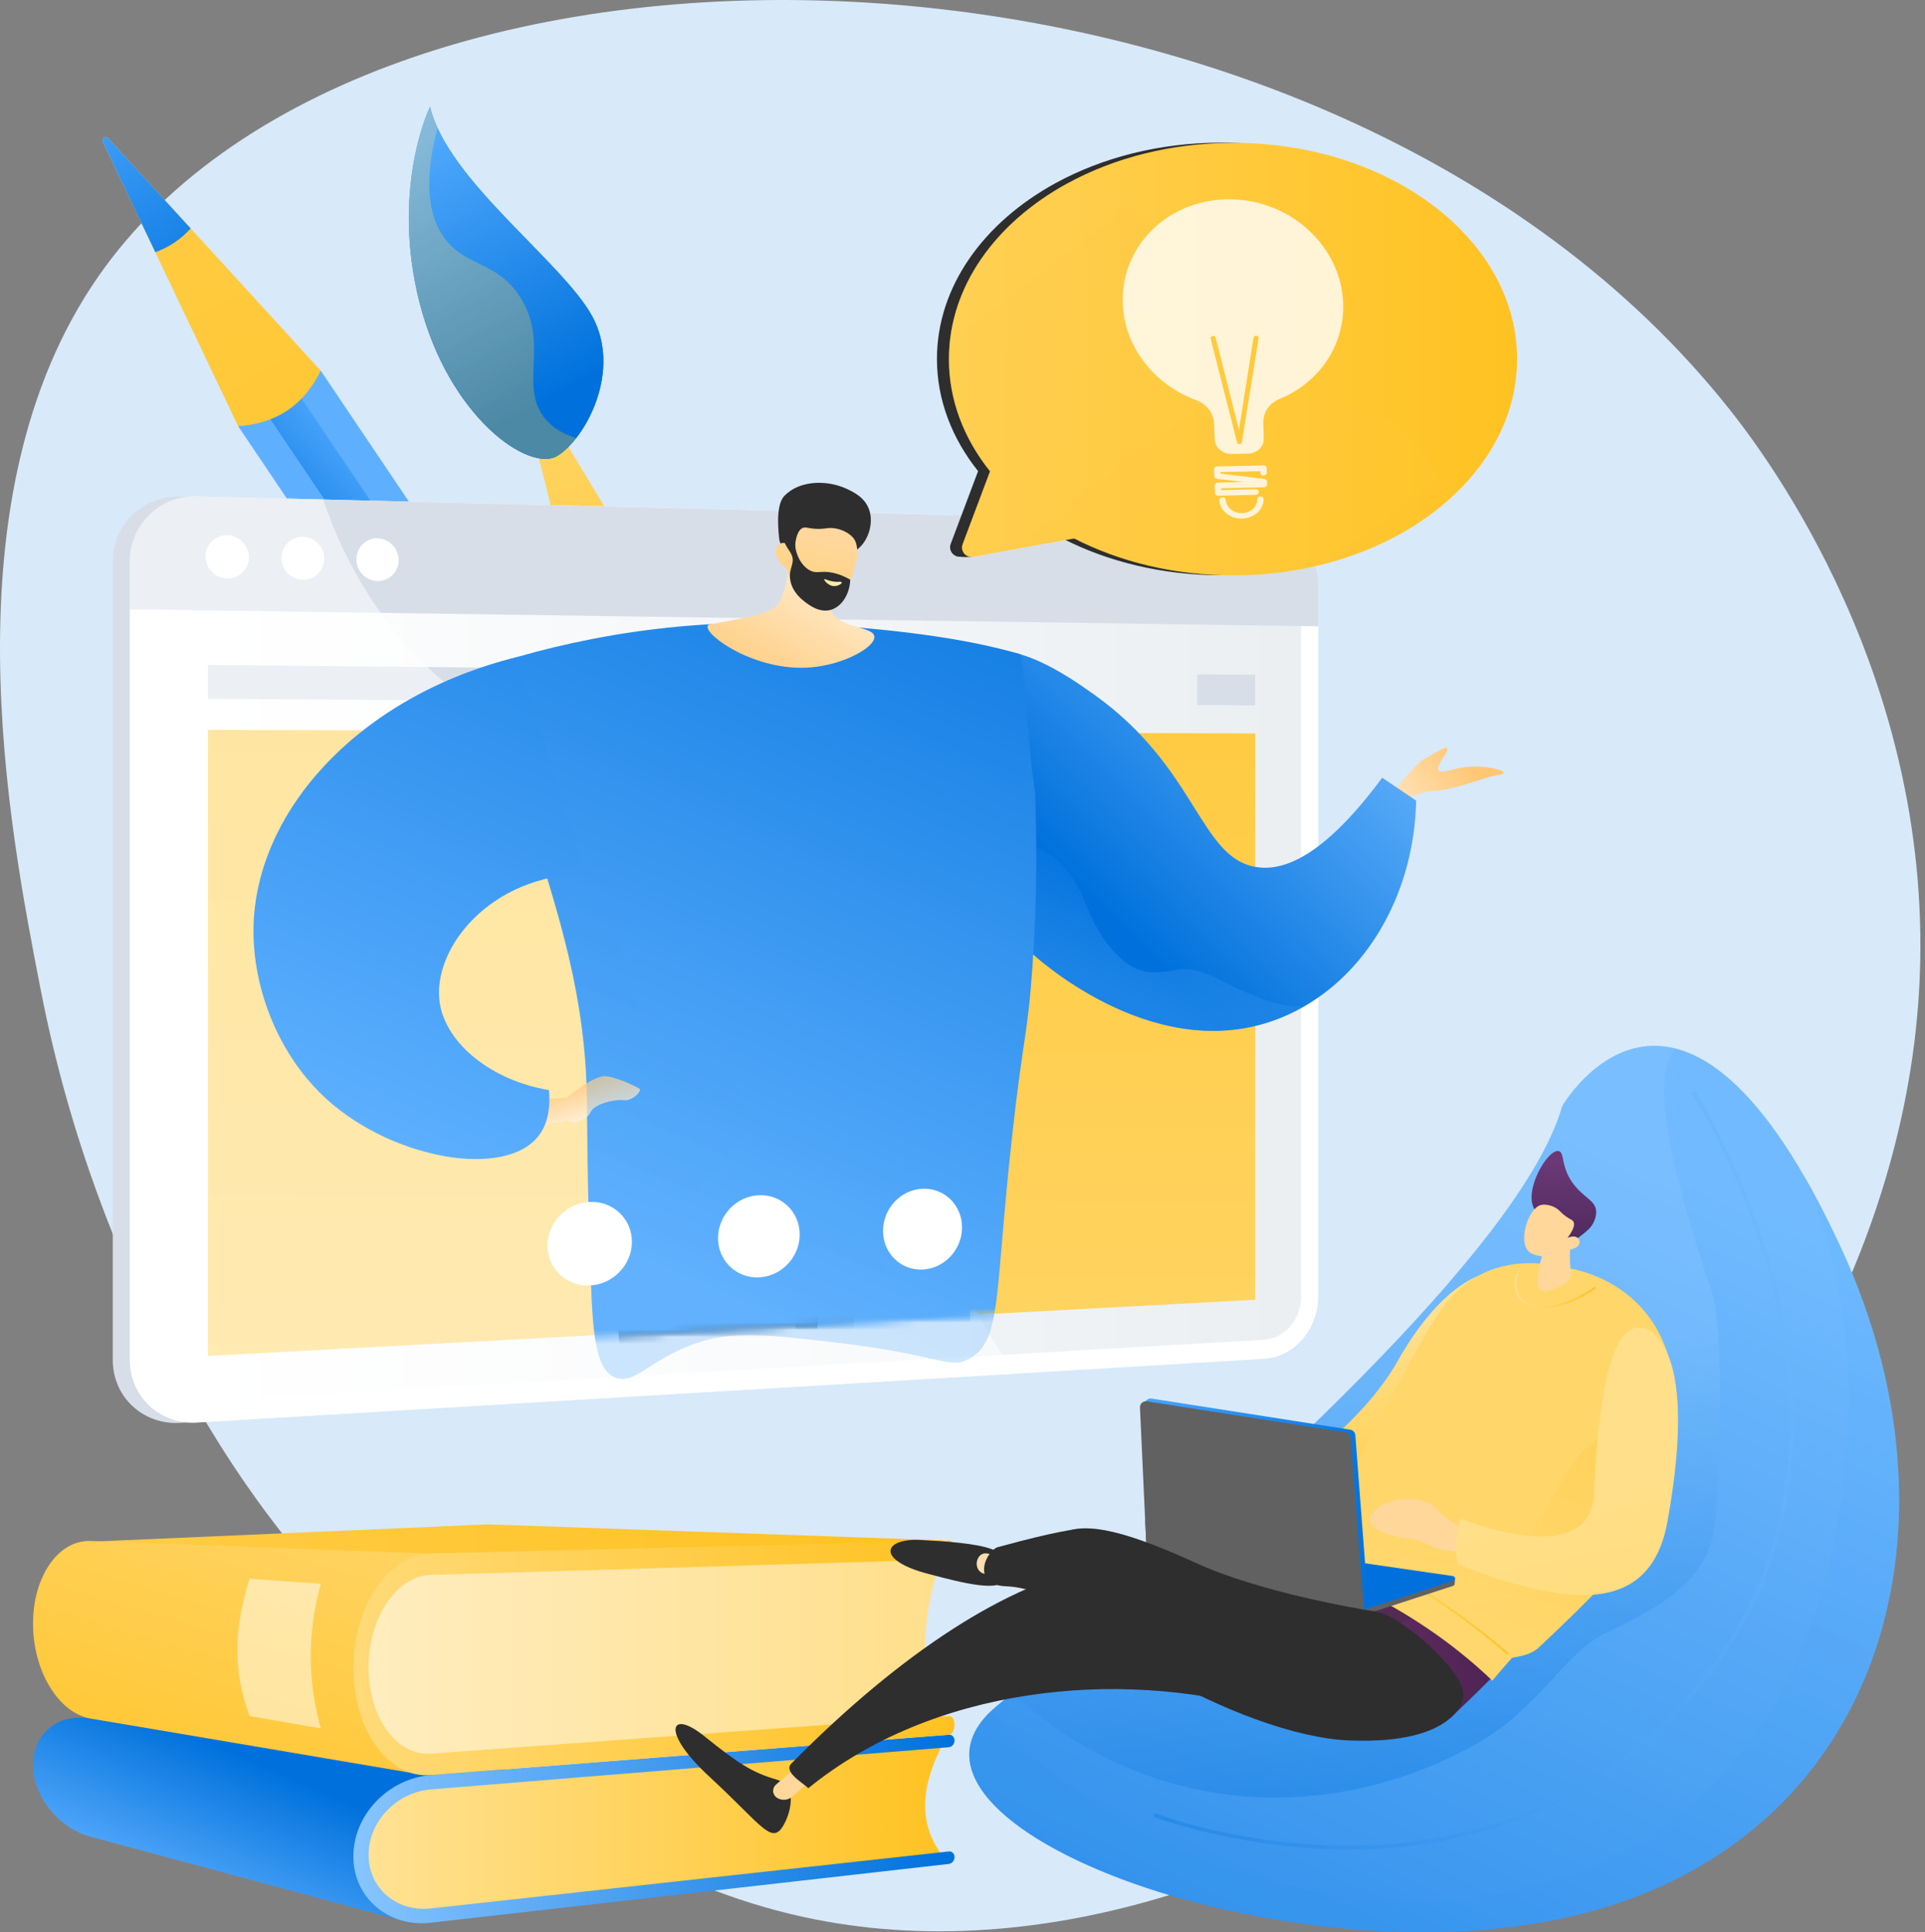 <svg width="270" height="271" viewBox="0 0 270 271" fill="none" xmlns="http://www.w3.org/2000/svg">
<rect x="0" y="0" width="270" height="271" fill="#808080" stroke="none"/>
<path d="M242.532 57.351C186.253 -13.527 53.002 -17.491 13.827 38.722C-7.761 69.699 1.256 116.002 5.713 138.846C13.902 180.887 34.103 207.956 38.514 213.698C49.215 227.628 75.214 261.471 114.324 269.204C181.154 282.417 264.538 215.131 269.154 139.209C271.806 95.437 247.398 63.474 242.532 57.351Z" fill="#D8E9F9"/>
<mask id="mask0_147_320" style="mask-type:luminance" maskUnits="userSpaceOnUse" x="11" y="9" width="144" height="136">
<path d="M154.457 9.215H11.174V144.811H154.457V9.215Z" fill="white"/>
</mask>
<g mask="url(#mask0_147_320)">
<path d="M143.171 207.268C140.658 209.929 137.56 211.223 133.903 211.139L80.258 82.764L89.526 78.893L143.171 207.268Z" fill="url(#paint0_linear_147_320)"/>
<path d="M89.525 78.893C87.217 81.954 84.137 83.266 80.257 82.764L72.45 51.889C72.375 51.526 72.85 51.33 73.055 51.638L89.525 78.893Z" fill="url(#paint1_linear_147_320)"/>
<path d="M72.45 51.898L75.484 63.902C76.954 63.678 78.275 63.12 79.457 62.245L73.046 51.647C72.85 51.34 72.366 51.535 72.45 51.898Z" fill="url(#paint2_linear_147_320)"/>
<path d="M60.317 14.947C60.317 14.947 54.743 26.374 58.856 42.472C62.969 58.57 74.265 66.349 78.201 63.921C82.137 61.492 87.237 52.056 83.087 44.398C78.936 36.731 62.736 25.285 60.317 14.947Z" fill="url(#paint3_linear_147_320)"/>
<path d="M60.317 14.947C60.317 14.947 54.743 26.374 58.856 42.472C62.969 58.57 74.265 66.349 78.201 63.921C82.137 61.492 87.237 52.056 83.087 44.398C78.936 36.731 62.736 25.285 60.317 14.947Z" fill="url(#paint4_linear_147_320)"/>
<g opacity="0.3">
<path d="M60.317 14.947C60.549 15.943 60.903 16.938 61.368 17.953C59.144 26.42 60.428 31.036 62.596 33.716C65.621 37.466 69.789 36.74 72.934 41.635C77.066 48.064 72.851 53.908 76.247 58.458C77.112 59.622 78.499 60.729 80.816 61.445C79.96 62.543 79.057 63.4 78.201 63.921C74.265 66.349 62.969 58.57 58.856 42.472C54.743 26.374 60.317 14.947 60.317 14.947Z" fill="url(#paint5_linear_147_320)"/>
</g>
</g>
<mask id="mask1_147_320" style="mask-type:luminance" maskUnits="userSpaceOnUse" x="11" y="9" width="144" height="136">
<path d="M154.457 9.215H11.174V144.811H154.457V9.215Z" fill="white"/>
</mask>
<g mask="url(#mask1_147_320)">
<path d="M152.894 212.218C150.196 216.527 146.334 219.132 141.318 220.016L33.405 59.78L44.981 51.982L152.894 212.218Z" fill="url(#paint6_linear_147_320)"/>
<path d="M145.617 218.704C147.236 217.978 148.688 217.001 149.982 215.791L41.324 54.448L36.969 57.379L145.617 218.704Z" fill="url(#paint7_linear_147_320)"/>
<path d="M44.981 51.981C42.664 56.783 38.83 59.398 33.405 59.779L14.395 19.86C14.19 19.395 14.786 18.985 15.149 19.357L44.981 51.981Z" fill="url(#paint8_linear_147_320)"/>
<path d="M14.395 19.86L21.783 35.372C23.728 34.665 25.375 33.558 26.743 32.041L15.149 19.358C14.786 18.995 14.19 19.395 14.395 19.86Z" fill="url(#paint9_linear_147_320)"/>
</g>
<path d="M182.68 81.87C182.68 77.832 180.065 74.408 176.603 73.542C176.482 73.514 176.343 73.486 176.213 73.458C175.831 73.384 175.44 73.347 175.049 73.338L100.961 71.504L25.235 69.634C25.077 69.634 24.909 69.634 24.751 69.634C22.695 69.69 20.805 70.406 19.307 71.579C19.279 71.597 19.252 71.625 19.224 71.644C19.01 71.821 18.796 71.998 18.6 72.193C18.591 72.193 18.591 72.202 18.581 72.202C18.461 72.314 18.349 72.435 18.237 72.556C16.73 74.175 15.818 76.343 15.818 78.753V85.462V190.77C15.818 191.579 15.92 192.352 16.116 193.087C16.237 193.524 16.386 193.952 16.562 194.362C17.753 197.079 20.275 199.033 23.318 199.479C23.932 199.573 24.574 199.6 25.235 199.563L140.062 192.715L175.077 190.63C179.274 190.379 182.689 186.443 182.689 181.827V87.854V81.87H182.68Z" fill="#D8DEE8"/>
<path d="M177.33 73.319L27.618 69.624C22.435 69.494 18.21 73.579 18.21 78.744V190.723C18.21 195.888 22.435 199.824 27.618 199.517L177.33 190.584C181.527 190.332 184.905 186.396 184.905 181.79V81.852C184.905 77.246 181.527 73.421 177.33 73.319Z" fill="white"/>
<path d="M27.617 196.539C24.099 196.743 21.224 194.054 21.224 190.555V78.799C21.224 75.301 24.099 72.509 27.617 72.593L177.329 75.999C180.186 76.064 182.493 78.669 182.493 81.805V181.911C182.493 185.047 180.176 187.736 177.329 187.903L27.617 196.539Z" fill="url(#paint10_linear_147_320)"/>
<path d="M177.33 73.319L27.618 69.624C22.435 69.494 18.21 73.579 18.21 78.744V85.453L184.905 87.844V81.861C184.905 77.246 181.527 73.421 177.33 73.319Z" fill="#D8DEE8"/>
<path d="M34.912 78.158C34.912 79.832 33.554 81.163 31.879 81.135C30.195 81.107 28.827 79.721 28.827 78.046C28.827 76.371 30.195 75.031 31.879 75.068C33.554 75.096 34.912 76.483 34.912 78.158Z" fill="white"/>
<path d="M45.483 78.362C45.483 80.018 44.143 81.349 42.487 81.321C40.83 81.293 39.481 79.916 39.481 78.25C39.481 76.585 40.83 75.263 42.487 75.291C44.143 75.329 45.483 76.696 45.483 78.362Z" fill="white"/>
<path d="M55.914 78.558C55.914 80.205 54.593 81.517 52.955 81.489C51.318 81.461 49.987 80.093 49.987 78.437C49.987 76.78 51.318 75.468 52.955 75.505C54.593 75.543 55.914 76.91 55.914 78.558Z" fill="white"/>
<path d="M176.055 182.292L29.171 190.174V102.36L176.055 102.872V182.292Z" fill="url(#paint11_linear_147_320)"/>
<path d="M109.336 94.023L29.171 93.269V98.015L109.336 98.517V94.023Z" fill="#D8DEE8"/>
<path d="M167.922 94.572V98.88L176.055 98.936V94.646L167.922 94.572Z" fill="#D8DEE8"/>
<g opacity="0.5">
<path d="M120.223 130.006C102.795 104.789 72.339 113.434 52.881 85.22C49.355 80.112 46.963 74.891 45.316 70.062L27.627 69.625C22.444 69.494 18.219 73.579 18.219 78.744V190.723C18.219 195.888 22.444 199.824 27.627 199.517L142.37 192.668C139.02 187.904 135.921 182.544 133.297 176.514C123.192 153.353 130.673 145.137 120.223 130.006Z" fill="white"/>
</g>
<mask id="mask2_147_320" style="mask-type:luminance" maskUnits="userSpaceOnUse" x="27" y="40" width="192" height="149">
<path d="M66.727 188.536L151.805 183.632L218.608 108.046L175.841 40.452L29.469 60.924L27.236 182.33L66.727 188.536Z" fill="white"/>
</mask>
<g mask="url(#mask2_147_320)">
<path d="M196.378 113.098C196.378 113.098 198.025 111.061 201.114 110.93C204.204 110.8 208.409 108.874 210.205 108.697C210.643 108.651 210.857 108.52 210.894 108.362C210.968 108.027 208.968 107.552 207.19 107.515C204.036 107.441 202.203 108.697 201.775 108.064C201.3 107.357 203.338 105.384 202.966 104.947C202.677 104.612 201.291 105.71 199.811 106.389C198.76 106.873 194.638 111.972 194.638 111.972L196.378 113.098Z" fill="url(#paint12_linear_147_320)"/>
<path d="M198.629 112.289C198.378 124.544 192.432 135.673 182.922 141.154C182.531 141.377 182.131 141.6 181.722 141.805C164.34 150.682 146.92 135.664 144.826 133.793C144.287 133.309 141.691 130.937 138.983 127C135.931 122.571 132.748 116.151 132.199 108.232C131.976 104.994 131.287 95.111 136.415 92.115C141.691 89.035 150.075 95.009 153.49 97.438C167.903 107.711 168.257 120.319 176.185 121.603C179.74 122.18 185.379 120.561 193.865 109.079C195.447 110.149 197.038 111.219 198.629 112.289Z" fill="url(#paint13_linear_147_320)"/>
<path opacity="0.3" d="M182.923 141.154C182.532 141.377 182.132 141.6 181.722 141.805C164.34 150.682 146.921 135.664 144.827 133.793C144.287 133.31 141.691 130.937 138.983 127.001C139.821 123.195 140.965 118.142 140.965 118.142C140.965 118.142 148.428 117.211 151.964 126.051C153.239 129.243 154.784 132.36 157.398 134.594C160.032 136.855 162.079 136.511 165.401 135.999C168.462 135.524 171.654 137.86 174.306 138.976C177.051 140.149 179.899 141.349 182.923 141.154Z" fill="url(#paint14_linear_147_320)"/>
</g>
<mask id="mask3_147_320" style="mask-type:luminance" maskUnits="userSpaceOnUse" x="27" y="40" width="192" height="149">
<path d="M66.727 188.536L151.805 183.632L218.608 108.046L175.841 40.452L29.469 60.924L27.236 182.33L66.727 188.536Z" fill="white"/>
</mask>
<g mask="url(#mask3_147_320)">
<path d="M136.442 164.408C135.763 181.799 135.893 201.424 137.559 222.854C139.196 244.033 142.034 263.285 145.338 280.277C143.384 280.658 141.439 281.049 139.494 281.431C134.86 276.369 129.1 268.515 126.681 257.86C125.173 251.254 125.964 247.969 125.211 239.92C124.01 227.107 120.595 220.193 117.245 209.696C114.23 200.27 110.806 186.508 109.531 168.353C118.483 167.041 127.453 165.729 136.442 164.408Z" fill="url(#paint15_linear_147_320)"/>
</g>
<mask id="mask4_147_320" style="mask-type:luminance" maskUnits="userSpaceOnUse" x="27" y="40" width="192" height="149">
<path d="M66.727 188.536L151.805 183.632L218.608 108.046L175.841 40.452L29.469 60.924L27.236 182.33L66.727 188.536Z" fill="white"/>
</mask>
<g mask="url(#mask4_147_320)">
<path opacity="0.3" d="M133.753 245.698C131.613 236.877 127.482 234.486 127.333 226.195C127.23 220.332 129.268 219.895 129.129 214.284C128.924 205.77 124.104 201.238 121.684 195.85C119.135 190.165 118.158 181.073 125.034 166.083C119.851 166.846 114.678 167.599 109.504 168.362C110.779 186.517 114.203 200.28 117.218 209.706C120.568 220.202 123.983 227.116 125.183 239.929C125.937 247.978 125.155 251.254 126.653 257.87C129.073 268.524 134.833 276.378 139.467 281.44C139.96 281.338 140.462 281.245 140.956 281.142C135.949 274.861 134.181 269.306 133.735 264.821C133.018 257.525 135.912 254.594 133.753 245.698Z" fill="url(#paint16_linear_147_320)"/>
</g>
<mask id="mask5_147_320" style="mask-type:luminance" maskUnits="userSpaceOnUse" x="27" y="40" width="192" height="149">
<path d="M66.727 188.536L151.805 183.632L218.608 108.046L175.841 40.452L29.469 60.924L27.236 182.33L66.727 188.536Z" fill="white"/>
</mask>
<g mask="url(#mask5_147_320)">
<path d="M117.004 163.058C114.696 185.047 112.565 207.463 110.658 230.279C109.225 247.401 107.95 264.309 106.814 281.002C104.851 281.105 102.888 281.198 100.915 281.3C99.221 277.522 96.997 271.772 95.648 264.523C94.01 255.72 94.755 250.621 94.308 241.585C93.806 231.461 92.428 229.163 90.447 216.284C86.427 190.174 84.417 177.128 90.791 169.535C92.875 167.078 99.287 160.974 117.004 163.058Z" fill="url(#paint17_linear_147_320)"/>
</g>
<mask id="mask6_147_320" style="mask-type:luminance" maskUnits="userSpaceOnUse" x="27" y="40" width="192" height="149">
<path d="M66.727 188.536L151.805 183.632L218.608 108.046L175.841 40.452L29.469 60.924L27.236 182.33L66.727 188.536Z" fill="white"/>
</mask>
<g mask="url(#mask6_147_320)">
<path d="M66.197 94.144C76.758 90.505 92.912 86.514 112.723 87.509C124.224 88.086 135.288 89.435 143.142 91.771C144.203 97.922 144.11 104.854 145.17 111.005C145.412 117.165 145.496 125.512 144.826 135.366C144.156 145.22 143.505 145.36 141.969 159.253C139.466 181.902 140.518 187.838 136.107 190.5C133.241 192.231 132.208 190.072 117.599 188.35C107.819 187.196 102.841 186.657 97.9 188.313C91.172 190.574 88.93 194.492 86.156 193.161C83.504 191.886 83.16 187.122 82.844 178.822C82.351 166.018 82.379 157.317 82.332 154.209C82.118 139.926 78.638 128.973 74.181 114.969C71.371 106.222 68.439 99.132 66.197 94.144Z" fill="url(#paint18_linear_147_320)"/>
</g>
<mask id="mask7_147_320" style="mask-type:luminance" maskUnits="userSpaceOnUse" x="27" y="40" width="192" height="149">
<path d="M66.727 188.536L151.805 183.632L218.608 108.046L175.841 40.452L29.469 60.924L27.236 182.33L66.727 188.536Z" fill="white"/>
</mask>
<g mask="url(#mask7_147_320)">
<path d="M111.411 73.318C111.252 76.919 110.722 79.748 110.257 81.674C109.717 83.889 109.391 84.447 108.982 84.885C108.368 85.555 107.456 86.094 102.412 87.053C99.677 87.574 99.323 87.537 99.249 87.806C98.886 89.147 106.023 94.237 113.709 93.604C118.417 93.222 122.819 90.728 122.633 89.258C122.447 87.779 117.738 88.272 116.482 85.545C115.607 83.647 116.826 81.116 118.222 79.032C117.096 76.566 112.527 75.812 111.411 73.318Z" fill="url(#paint19_linear_147_320)"/>
<path d="M120.196 77.087C121.713 75.998 122.597 73.495 121.908 71.494C121.312 69.773 119.749 69.028 118.8 68.582C116.074 67.288 112.1 67.307 109.979 69.596C108.722 70.955 109.225 74.826 109.281 75.505C109.346 76.277 109.783 76.687 110.09 77.357C110.518 78.287 111.179 79.767 112.24 82.223C112.556 81.712 112.975 81.088 113.533 80.446C113.747 80.195 114.603 79.236 115.645 78.557C117.73 77.18 118.753 78.12 120.196 77.087Z" fill="url(#paint20_linear_147_320)"/>
<path d="M110.369 79.823C110.369 79.823 111.197 83.629 114.985 84.624C118.381 85.527 121.387 77.952 119.795 75.598C119.265 74.807 117.925 74.109 116.66 74.053C115.915 74.025 115.59 74.24 114.371 74.165C113.245 74.091 112.993 73.877 112.593 74.044C112.091 74.249 111.532 74.993 111.449 77.468C111.03 76.584 110.36 76.073 109.727 76.156C109.625 76.166 109.346 76.249 109.141 76.454C108.397 77.18 108.806 78.576 110.369 79.823Z" fill="url(#paint21_linear_147_320)"/>
<path d="M112.602 73.532C112.723 73.709 112.035 74.165 111.709 75.03C111.086 76.705 112.081 79.32 113.719 80.064C114.687 80.502 115.171 79.971 116.883 80.353C117.944 80.586 118.753 81.014 119.256 81.311C119.172 83.359 118.074 85.052 116.585 85.517C114.984 86.011 113.514 84.885 112.9 84.419C112.491 84.103 111.169 83.098 110.853 81.423C110.527 79.683 111.607 79.059 111.002 77.757C110.695 77.096 110.155 76.677 109.876 75.496C109.801 75.179 109.764 74.909 109.755 74.723C110.909 74.063 112.425 73.272 112.602 73.532Z" fill="url(#paint22_linear_147_320)"/>
<path d="M117.814 81.591C117.814 81.591 116.967 81.74 115.757 81.246C115.701 81.219 115.627 81.219 115.608 81.246C115.543 81.358 116.157 82.177 116.958 82.205C117.525 82.233 118.102 81.851 118.074 81.702C118.056 81.647 117.944 81.609 117.814 81.591Z" fill="url(#paint23_linear_147_320)"/>
</g>
<path d="M75.948 154.153L79.447 153.995C79.447 153.995 83.281 150.71 85.03 150.943C86.78 151.176 89.395 152.46 89.711 152.729C90.027 152.999 88.752 154.46 87.478 154.302C86.203 154.144 83.356 154.823 82.844 155.977C82.332 157.14 80.127 157.81 79.754 157.122L75.046 158.033L75.948 154.153Z" fill="url(#paint24_linear_147_320)"/>
<path d="M77 152.888C77.242 155.875 76.619 157.894 75.576 159.262C70.952 165.357 55.263 162.63 45.949 154.284C39.063 148.114 35.424 138.614 35.555 130.155C35.815 113.638 50.536 97.578 72.487 92.162C75.744 102.295 79.001 112.429 82.258 122.571C68.7 122.646 60.474 133.161 61.693 140.745C62.605 146.393 68.933 151.548 77 152.888Z" fill="url(#paint25_linear_147_320)"/>
<path opacity="0.3" d="M130.412 182.972C123.228 179.696 123.265 173.136 116.566 170.298C107.009 166.259 96.466 175.183 94.819 172.643C93.107 170 105.697 162.156 104.022 154.218C102.691 147.919 93.907 148.924 89.208 140.26C84.751 132.053 89.069 124.562 85.123 121.687C83.709 120.654 81.215 120.226 76.488 122.339C79.782 133.058 82.145 142.512 82.322 154.2C82.369 157.317 82.341 166.008 82.834 178.812C83.15 187.112 83.495 191.877 86.147 193.151C88.92 194.482 91.162 190.555 97.89 188.303C102.831 186.647 107.819 187.187 117.589 188.341C132.198 190.062 133.231 192.212 136.097 190.49C137.968 189.364 138.852 187.643 139.447 184.321C136.516 184.609 133.399 184.339 130.412 182.972Z" fill="url(#paint26_linear_147_320)"/>
<path d="M88.632 174.178C88.632 177.398 85.998 180.133 82.732 180.292C79.457 180.45 76.786 177.947 76.786 174.69C76.786 171.442 79.457 168.707 82.732 168.576C85.998 168.446 88.632 170.949 88.632 174.178Z" fill="white"/>
<path d="M112.165 173.145C112.165 176.318 109.615 179.008 106.461 179.157C103.288 179.305 100.71 176.84 100.71 173.648C100.71 170.456 103.288 167.758 106.461 167.637C109.615 167.506 112.165 169.982 112.165 173.145Z" fill="white"/>
<path d="M134.936 172.15C134.936 175.267 132.47 177.91 129.418 178.059C126.347 178.208 123.853 175.779 123.853 172.634C123.853 169.489 126.347 166.846 129.418 166.725C132.47 166.604 134.936 169.033 134.936 172.15Z" fill="white"/>
<path d="M12.915 216.22L68.43 213.8L132.376 216.043L69.286 229.833L12.915 216.22Z" fill="url(#paint27_linear_147_320)"/>
<path d="M57.646 269.706L12.683 257.609C8.151 256.39 4.634 251.905 4.634 247.55V247.503C4.634 243.149 8.151 240.236 12.683 241.036L60.903 248.927L57.646 269.706Z" fill="url(#paint28_linear_147_320)"/>
<path d="M132.46 260.615L59.814 268.729C55.264 269.241 51.523 266.068 51.523 261.638V258.633C51.523 254.204 55.264 250.314 59.814 249.951L132.46 244.172C129.24 250.156 128.505 255.748 132.46 260.615Z" fill="url(#paint29_linear_147_320)"/>
<path d="M133.092 261.425L60.418 269.669C54.481 270.339 49.568 266.189 49.568 260.392V260.327C49.568 254.529 54.491 249.43 60.418 248.974L133.092 243.307C133.53 243.27 133.883 243.633 133.883 244.117C133.883 244.601 133.53 245.019 133.092 245.057L60.418 250.975C55.645 251.366 51.699 255.469 51.699 260.122V260.187C51.699 264.84 55.645 268.199 60.418 267.668L133.092 259.675C133.53 259.629 133.883 259.982 133.883 260.466C133.883 260.941 133.53 261.369 133.092 261.425Z" fill="url(#paint30_linear_147_320)"/>
<path d="M59.535 248.965L12.683 241.028C8.151 240.227 4.634 234.291 4.634 227.758V227.684C4.634 221.152 8.151 215.969 12.683 216.136L62.382 217.978L59.535 248.965Z" fill="url(#paint31_linear_147_320)"/>
<path d="M132.46 242.023L63.88 247.197C57.115 247.708 51.513 242.739 51.513 236.086V231.573C51.513 224.92 57.115 219.374 63.88 219.197L132.46 217.327C129.231 226.297 128.514 234.69 132.46 242.023Z" fill="url(#paint32_linear_147_320)"/>
<path d="M133.092 243.298L60.418 248.965C54.481 249.43 49.568 242.73 49.568 234.03V233.937C49.568 225.236 54.491 218.034 60.418 217.885L133.092 216.08C133.53 216.071 133.883 216.648 133.883 217.373C133.883 218.099 133.53 218.695 133.092 218.713L60.418 220.891C55.645 221.03 51.699 226.837 51.699 233.825V233.918C51.699 240.906 55.645 246.303 60.418 245.959L133.092 240.664C133.53 240.637 133.883 241.195 133.883 241.921C133.883 242.646 133.53 243.261 133.092 243.298Z" fill="url(#paint33_linear_147_320)"/>
<path opacity="0.5" d="M45 242.423L34.987 240.674C32.652 234.29 32.828 228.428 34.987 221.421L45 222.137C42.953 229.507 43.26 236.179 45 242.423Z" fill="white"/>
<path d="M219.128 155.121C219.128 155.121 235.813 126.228 258.378 175.36C275.946 213.623 264.594 256.186 223.939 267.864C183.285 279.542 119.795 255.953 139.727 239.334C182 204.067 214.085 172.81 219.128 155.121Z" fill="url(#paint34_linear_147_320)"/>
<g opacity="0.3">
<path d="M240.066 181.083C241.257 184.582 241.527 194.548 241.024 206.021C240.577 216.248 241.508 221.598 225.233 229.033C219.659 231.583 215.798 239.678 207.255 244.489C203.384 246.676 188.803 254.567 169.96 251.375C157.5 249.263 148.223 243.149 141.97 237.454C183.127 202.969 214.169 172.504 219.12 155.121C219.12 155.121 225.215 144.569 235.022 147.072C232.649 149.715 231.84 156.861 240.066 181.083Z" fill="url(#paint35_linear_147_320)"/>
</g>
<g opacity="0.3">
<path d="M158.877 256.242C178.102 266.859 210.214 273.335 234.129 255.572C256.275 239.12 258.248 211.567 258.993 203.164C260.286 188.471 257.411 175.677 253.27 165.357C254.935 168.26 256.638 171.582 258.378 175.37C275.947 213.633 264.594 256.195 223.94 267.873C183.927 279.365 121.787 256.698 138.852 240.125C143.7 245.587 150.251 251.477 158.877 256.242Z" fill="url(#paint36_linear_147_320)"/>
</g>
<path opacity="0.3" d="M189.166 259.396C189.733 259.396 190.31 259.386 190.887 259.377C205.738 259.042 226.582 254.11 241.573 232.504C254.228 214.247 252.534 193.654 248.887 179.585C244.932 164.361 237.907 153.297 237.832 153.186C237.758 153.065 237.59 153.027 237.469 153.102C237.348 153.176 237.311 153.344 237.385 153.465C237.46 153.576 244.448 164.575 248.375 179.724C251.995 193.682 253.679 214.107 241.135 232.196C226.275 253.626 205.599 258.512 190.878 258.847C174.901 259.2 162.301 254.427 162.18 254.38C162.041 254.324 161.892 254.399 161.836 254.529C161.78 254.659 161.855 254.818 161.985 254.873C162.106 254.92 173.914 259.396 189.166 259.396Z" fill="url(#paint37_linear_147_320)"/>
<path d="M109.429 256.66C110.49 255.515 112.388 250.612 108.927 249.597C105.446 248.583 103.511 247.299 98.719 243.456C93.926 239.613 92.689 242.916 99.463 249.151C106.237 255.404 107.931 258.279 109.429 256.66Z" fill="url(#paint38_linear_147_320)"/>
<path d="M113.97 249.495L111.113 251.989C110.517 252.51 109.652 252.575 108.982 252.157C108.675 251.961 108.47 251.626 108.442 251.263C108.414 250.891 108.563 250.537 108.842 250.295L113.011 246.732L113.97 249.495Z" fill="#FFD79B"/>
<path d="M199.393 225.515C204.436 229.926 193.912 244.405 177.106 239.715C156.747 234.029 130.841 236.588 113.384 250.798C112.37 249.895 109.867 248.481 111.011 247.327C126.784 231.378 141.393 222.221 153.49 219.765C171.784 216.042 185.044 212.944 199.393 225.515Z" fill="url(#paint39_linear_147_320)"/>
<g opacity="0.24">
<path d="M140.313 231.573C137.363 233.294 136.73 229.796 135.204 227.507C141.746 223.487 147.887 220.9 153.489 219.765C171.783 216.052 185.043 212.944 199.392 225.515C204.435 229.926 193.911 244.405 177.106 239.715C171.029 238.022 164.451 237.072 157.76 236.933C152.382 233.546 147.98 225.776 140.313 231.573Z" fill="#2E2E2E"/>
</g>
<path d="M202.37 240.59L203.402 240.981C203.402 240.981 210.093 234.662 211.284 233.053C212.736 231.089 196.358 226.083 191.036 219.523C185.443 212.637 189.863 227.693 189.863 227.693L202.37 240.59Z" fill="url(#paint40_linear_147_320)"/>
<path d="M208.436 178.608C208.436 178.608 202.5 179.426 195.986 190.974C191.091 199.656 180.455 206.849 180.455 206.849L179.367 213.679L188.188 215.233L191.343 213.158L199.95 194.836L208.436 178.608Z" fill="url(#paint41_linear_147_320)"/>
<path d="M219.957 177.872C219.957 177.872 234.604 179.678 234.911 196.529C235.199 212.078 229.588 218.099 215.826 231.071C214.439 232.373 212.197 232.373 212.029 232.559C211.136 233.564 210.224 234.616 209.312 235.714C196.992 223.896 183.099 219.886 183.099 219.886C183.099 219.886 195.95 193.31 201.589 184.498C207.423 175.416 216.198 176.97 219.957 177.872Z" fill="url(#paint42_linear_147_320)"/>
<g opacity="0.3">
<path d="M195.643 217.122C201.821 220.425 210.587 220.053 213.806 215.959C216.235 212.879 216.626 211.725 219.576 206.886C221.949 202.997 223.112 202.364 228.304 199.088C230.267 197.851 232.482 196.064 234.669 193.375C234.808 194.361 234.892 195.403 234.911 196.52C235.199 212.069 229.588 218.09 215.826 231.061C214.439 232.364 212.197 232.364 212.029 232.55C211.136 233.555 210.224 234.607 209.312 235.705C196.992 223.878 183.099 219.876 183.099 219.876C183.099 219.876 185.23 215.698 188.059 209.817C190.106 213.26 191.679 215 195.643 217.122Z" fill="url(#paint43_linear_147_320)"/>
</g>
<path d="M205.738 217.615C205.738 217.615 202.965 217.745 200.993 216.945C199.02 216.154 199.187 215.968 196.917 215.68C194.712 215.401 190.366 214.088 192.832 211.855C195.568 209.361 200.258 210.059 201.607 211.716C202.91 213.307 205.161 214.321 205.161 214.321L205.738 217.615Z" fill="#FFD79B"/>
<path d="M230.49 186.275C230.49 186.275 238.623 187.224 233.877 213.409C231.421 226.995 219.25 225.078 204.557 219.467C203.561 217.383 204.845 212.981 204.845 212.981C204.845 212.981 223.093 220.509 223.567 209.529C224.098 197.218 225.745 184.972 230.49 186.275Z" fill="url(#paint44_linear_147_320)"/>
<path d="M216.551 183.446C220.032 183.446 223.568 180.869 223.735 180.748C223.791 180.701 223.81 180.618 223.763 180.562C223.717 180.506 223.633 180.487 223.577 180.534C223.53 180.571 218.878 183.958 215.118 183.018C214.076 182.758 213.36 182.246 212.997 181.502C212.299 180.087 213.09 178.263 213.099 178.245C213.127 178.18 213.099 178.096 213.034 178.068C212.969 178.04 212.885 178.068 212.857 178.133C212.82 178.208 212.011 180.087 212.764 181.613C213.164 182.432 213.937 182.99 215.063 183.27C215.547 183.391 216.049 183.446 216.551 183.446Z" fill="url(#paint45_linear_147_320)"/>
<path d="M211.378 232.02C211.415 232.02 211.452 232.001 211.48 231.973C211.527 231.918 211.527 231.834 211.471 231.787C211.341 231.666 198.23 219.932 186.403 217.038C186.328 217.02 186.263 217.066 186.244 217.131C186.226 217.206 186.272 217.271 186.337 217.29C198.109 220.165 211.164 231.852 211.294 231.973C211.313 232.011 211.341 232.02 211.378 232.02Z" fill="url(#paint46_linear_147_320)"/>
<path d="M220.422 171.991C220.422 171.991 219.966 177.212 220.375 178.207C220.785 179.194 219.491 180.543 216.932 181.064C214.373 181.585 216.402 175.853 216.402 175.853L220.422 171.991Z" fill="#FFD79B"/>
<path d="M215.238 169.628C213.638 167.05 217.044 161.151 218.607 161.439C219.51 161.607 218.84 163.645 220.729 166.111C222.199 168.027 223.809 168.381 223.874 169.916C223.902 170.642 223.585 171.498 223.101 172.103C222.85 172.41 222.45 172.773 221.594 173.425C220.84 174.001 220.877 173.992 220.654 174.15C220.105 174.55 219.091 175.183 217.407 175.769C217.453 175.369 217.49 174.858 217.453 174.281C217.444 174.057 217.379 173.183 217.1 172.373C216.588 170.893 215.694 170.363 215.238 169.628Z" fill="url(#paint47_linear_147_320)"/>
<path d="M219.445 175.323C219.445 175.323 217.379 176.951 214.876 175.834C212.643 174.839 214.216 169.572 216.077 169.023C216.7 168.837 217.733 169.051 218.45 169.572C218.868 169.879 218.961 170.13 219.659 170.624C220.301 171.07 220.534 171.07 220.683 171.331C220.869 171.656 220.86 172.289 219.855 173.62C220.46 173.341 221.046 173.369 221.353 173.676C221.399 173.722 221.52 173.89 221.548 174.085C221.641 174.783 220.832 175.341 219.445 175.323Z" fill="#FFD79B"/>
<path d="M203.794 221.142C203.924 221.161 204.054 221.254 204.082 221.384C204.091 221.403 204.036 222.063 204.036 222.082C204.045 222.24 203.952 222.38 203.803 222.426L191.353 226.474L168.08 217.364L179.135 218.211L203.794 221.142Z" fill="#616161"/>
<path d="M203.793 221.049C203.942 221.067 204.063 221.198 204.082 221.347C204.091 221.505 203.998 221.644 203.849 221.691L191.399 225.739L168.126 216.629L179.181 217.476L203.793 221.049Z" fill="#0071DC"/>
<path d="M191.947 225.562L190.096 201.284C190.068 200.894 189.77 200.577 189.388 200.521L161.519 196.157C161.268 196.12 161.017 196.194 160.831 196.362C160.644 196.529 160.542 196.771 160.551 197.023L161.594 219.644C161.612 220.034 161.901 220.36 162.282 220.435L191.231 225.794L191.947 225.562Z" fill="url(#paint48_linear_147_320)"/>
<path d="M191.352 226.474L189.435 201.666C189.407 201.275 189.11 200.959 188.728 200.903L160.859 196.539C160.608 196.502 160.356 196.576 160.17 196.744C159.984 196.911 159.882 197.153 159.891 197.405L160.933 220.035C160.952 220.426 161.231 220.751 161.613 220.826L191.352 226.474Z" fill="#616161"/>
<path d="M191.353 226.474L161.623 220.826C161.241 220.751 160.962 220.426 160.943 220.035L160.627 213.214C169.486 218.239 180.577 218.881 190.925 220.9L191.353 226.474Z" fill="#616161"/>
<path d="M141.002 221.384C141.411 219.969 142.304 218.415 139.103 217.271C136.777 216.443 132.729 216.182 129.063 215.987C123.917 215.726 122.726 218.806 130.254 220.76C135.176 222.063 140.425 223.394 141.002 221.384Z" fill="url(#paint49_linear_147_320)"/>
<path d="M136.992 219.225C136.945 220.016 137.448 220.63 138.099 220.732C139.625 220.946 139.337 220.165 139.383 219.374C139.43 218.583 140.044 218.034 138.276 217.866C137.615 217.811 137.038 218.434 136.992 219.225Z" fill="#FFDEAE"/>
<path d="M152.624 214.684L151.117 214.451C151.117 214.451 148.185 214.721 140.108 216.955C138.378 217.243 136.023 222.286 141.085 222.482C146.148 222.677 152.317 226.455 152.317 226.455L152.624 214.684Z" fill="url(#paint50_linear_147_320)"/>
<path d="M205.208 238.161C205.208 238.161 204.473 244.712 189.25 244.107C174.026 243.512 146.836 227.711 147.004 219.42C147.171 211.129 157.295 214.442 167.773 219.234C176.613 223.282 190.273 225.627 193.074 226.055C196.666 226.613 206.073 235.016 205.208 238.161Z" fill="url(#paint51_linear_147_320)"/>
<g opacity="0.2">
<path d="M185.295 229.954C178.251 229.237 176.669 224.175 167.904 222.714C162.218 221.765 160.218 223.449 157.324 221.505C155.034 219.969 153.871 217.308 153.304 214.405C157.193 214.73 162.432 216.787 167.783 219.225C176.371 223.152 189.501 225.478 192.814 226.008C192.916 226.027 195.131 225.227 195.131 225.227C195.131 225.227 196.787 226.176 197.969 226.92C193.354 229.405 187.873 230.214 185.295 229.954Z" fill="url(#paint52_linear_147_320)"/>
</g>
<path d="M171.271 20.009C162.59 20.009 154.559 22.121 148.018 25.704C137.968 31.212 131.417 40.201 131.417 50.344C131.417 56.104 133.529 61.492 137.186 66.079L133.343 76.296C133.045 77.097 133.567 77.915 134.33 78.064C134.33 78.064 134.339 78.064 134.357 78.064C134.413 78.074 134.478 78.083 134.534 78.083C134.925 78.12 135.79 78.176 136.339 78.083C136.293 77.99 136.237 77.906 136.191 77.813C139.801 77.143 145.291 76.138 148.985 75.505C155.341 78.772 163.008 80.679 171.253 80.679C183.35 80.679 194.19 76.576 201.495 70.09C207.478 64.786 211.098 57.881 211.098 50.335C211.116 33.595 193.278 20.009 171.271 20.009Z" fill="#2E2E2E"/>
<path d="M212.783 50.353C212.783 57.9 209.163 64.804 203.18 70.108C195.875 76.594 185.035 80.698 172.938 80.698C164.684 80.698 157.026 78.79 150.67 75.524C146.464 76.24 139.941 77.45 136.498 78.092C135.484 78.278 134.656 77.292 135.019 76.324L138.862 66.107C135.196 61.52 133.093 56.132 133.093 50.372C133.093 40.22 139.634 31.24 149.693 25.732C156.235 22.149 164.265 20.037 172.947 20.037C194.935 20.009 212.783 33.594 212.783 50.353Z" fill="url(#paint53_linear_147_320)"/>
<path opacity="0.3" d="M203.18 70.108C195.875 76.594 185.035 80.698 172.938 80.698C164.684 80.698 157.026 78.79 150.67 75.524C146.464 76.24 139.941 77.45 136.498 78.092C135.484 78.278 134.656 77.292 135.019 76.324L138.862 66.107C135.196 61.519 133.093 56.132 133.093 50.372C133.093 40.22 139.634 31.24 149.693 25.731C154.951 26.448 159.51 28.272 162.283 31.938C168.378 40.015 161.502 51.349 167.867 57.081C174.185 62.766 184.29 54.615 193.475 58.477C196.918 59.91 200.463 63.157 203.18 70.108Z" fill="url(#paint54_linear_147_320)"/>
<g opacity="0.8">
<path d="M170.853 69.531C170.62 69.531 170.434 69.373 170.425 69.168L170.378 68.117C170.369 68.005 170.416 67.903 170.499 67.819C170.583 67.736 170.704 67.689 170.825 67.689L174.426 67.605L170.686 67.159C170.481 67.131 170.323 66.982 170.313 66.796L170.267 65.847C170.257 65.735 170.304 65.632 170.397 65.549C170.481 65.465 170.602 65.418 170.723 65.418L177.227 65.279C177.469 65.27 177.655 65.437 177.664 65.651L177.683 66.284C177.692 66.498 177.488 66.693 177.246 66.712C177.004 66.731 176.79 66.563 176.79 66.349L176.78 66.088L171.188 66.209L171.197 66.424L177.348 67.168C177.553 67.196 177.711 67.345 177.711 67.531L177.72 67.922C177.72 68.033 177.674 68.136 177.59 68.21C177.506 68.294 177.385 68.34 177.264 68.34L171.29 68.48L171.3 68.74L176.129 68.62H176.138C176.38 68.62 176.566 68.787 176.557 69.001C176.548 69.215 176.343 69.392 176.101 69.401L170.853 69.531C170.862 69.531 170.862 69.531 170.853 69.531Z" fill="white"/>
<path d="M174.1 72.742C172.463 72.742 171.095 71.616 171.03 70.173C171.02 69.959 171.216 69.773 171.458 69.755C171.7 69.736 171.914 69.894 171.923 70.108C171.969 71.169 173.002 71.997 174.221 71.969C174.808 71.951 175.338 71.746 175.738 71.383C176.129 71.02 176.343 70.546 176.334 70.043C176.324 69.829 176.52 69.643 176.771 69.624C177.013 69.606 177.218 69.764 177.227 69.978C177.246 70.694 176.938 71.374 176.371 71.895C175.803 72.416 175.04 72.714 174.212 72.732C174.175 72.742 174.138 72.742 174.1 72.742Z" fill="white"/>
<path d="M188.32 41.522C187.603 34.739 181.815 28.988 174.483 28.086C164.619 26.885 156.775 34.255 157.519 43.207C158.012 49.181 162.246 54.094 167.755 56.113C169.253 56.662 170.221 57.983 170.286 59.398L170.388 61.687C170.444 62.813 171.505 63.697 172.761 63.669L175.032 63.622C176.279 63.594 177.274 62.682 177.246 61.566L177.19 59.286C177.153 57.881 178.019 56.541 179.442 55.964C185.119 53.666 189.008 48.073 188.32 41.522ZM174.185 62.022C174.157 62.171 174.027 62.282 173.859 62.292C173.85 62.292 173.841 62.292 173.831 62.292C173.682 62.292 173.552 62.199 173.515 62.068L169.811 47.524C169.765 47.347 169.886 47.161 170.081 47.115C170.277 47.068 170.472 47.18 170.509 47.357L173.775 60.3L175.813 47.385C175.841 47.199 176.027 47.068 176.223 47.087C176.418 47.105 176.548 47.273 176.52 47.459L174.185 62.022Z" fill="white"/>
</g>
<defs>
<linearGradient id="paint0_linear_147_320" x1="105.986" y1="144.054" x2="134.225" y2="148.82" gradientUnits="userSpaceOnUse">
<stop stop-color="#0071DC"/>
<stop offset="0.996" stop-color="#49A7FF"/>
</linearGradient>
<linearGradient id="paint1_linear_147_320" x1="75.592" y1="50.334" x2="99.628" y2="129.173" gradientUnits="userSpaceOnUse">
<stop stop-color="#FFD669"/>
<stop offset="0.996" stop-color="#FFC221"/>
</linearGradient>
<linearGradient id="paint2_linear_147_320" x1="70.316" y1="44.77" x2="81.074" y2="72.294" gradientUnits="userSpaceOnUse">
<stop stop-color="#52ABFF"/>
<stop offset="1" stop-color="#0071DC"/>
</linearGradient>
<linearGradient id="paint3_linear_147_320" x1="56.225" y1="17.983" x2="77.087" y2="55.986" gradientUnits="userSpaceOnUse">
<stop stop-color="#56ADFF"/>
<stop offset="1" stop-color="#0071DC"/>
</linearGradient>
<linearGradient id="paint4_linear_147_320" x1="56.225" y1="17.983" x2="77.087" y2="55.986" gradientUnits="userSpaceOnUse">
<stop stop-color="#56ADFF"/>
<stop offset="1" stop-color="#0071DC"/>
</linearGradient>
<linearGradient id="paint5_linear_147_320" x1="53.689" y1="19.375" x2="74.551" y2="57.378" gradientUnits="userSpaceOnUse">
<stop stop-color="#FFDF89"/>
<stop offset="1" stop-color="#FFC221"/>
</linearGradient>
<linearGradient id="paint6_linear_147_320" x1="85.09" y1="136.235" x2="124.838" y2="135.055" gradientUnits="userSpaceOnUse">
<stop stop-color="#5EB0FF"/>
<stop offset="1" stop-color="#0071DC"/>
</linearGradient>
<linearGradient id="paint7_linear_147_320" x1="107.947" y1="123.477" x2="90.621" y2="139.172" gradientUnits="userSpaceOnUse">
<stop stop-color="#51AAFF"/>
<stop offset="1" stop-color="#0071DC"/>
</linearGradient>
<linearGradient id="paint8_linear_147_320" x1="18.251" y1="16.876" x2="72.392" y2="117.699" gradientUnits="userSpaceOnUse">
<stop stop-color="#FFCC45"/>
<stop offset="0.996" stop-color="#FFC221"/>
</linearGradient>
<linearGradient id="paint9_linear_147_320" x1="9.556" y1="10.734" x2="31.68" y2="45.29" gradientUnits="userSpaceOnUse">
<stop stop-color="#4EA9FF"/>
<stop offset="1" stop-color="#0071DC"/>
</linearGradient>
<linearGradient id="paint10_linear_147_320" x1="21.227" y1="134.57" x2="182.495" y2="134.57" gradientUnits="userSpaceOnUse">
<stop stop-color="white"/>
<stop offset="0.996" stop-color="#EBEFF2"/>
</linearGradient>
<linearGradient id="paint11_linear_147_320" x1="103.683" y1="7.574" x2="101.879" y2="235.498" gradientUnits="userSpaceOnUse">
<stop stop-color="#FFC221"/>
<stop offset="1" stop-color="#FFD872"/>
</linearGradient>
<linearGradient id="paint12_linear_147_320" x1="205.829" y1="107.019" x2="188.037" y2="120.747" gradientUnits="userSpaceOnUse">
<stop stop-color="#FFC774"/>
<stop offset="0.996" stop-color="white"/>
</linearGradient>
<linearGradient id="paint13_linear_147_320" x1="190.057" y1="86.586" x2="151.916" y2="124.995" gradientUnits="userSpaceOnUse">
<stop stop-color="#6FB9FF"/>
<stop offset="0.996" stop-color="#0071DC"/>
</linearGradient>
<linearGradient id="paint14_linear_147_320" x1="157.665" y1="139.549" x2="165.02" y2="122.555" gradientUnits="userSpaceOnUse">
<stop stop-color="#5EB0FF"/>
<stop offset="0.996" stop-color="#0071DC"/>
</linearGradient>
<linearGradient id="paint15_linear_147_320" x1="150.991" y1="262.761" x2="120.755" y2="183.444" gradientUnits="userSpaceOnUse">
<stop stop-color="#0071DC"/>
<stop offset="1" stop-color="#4EA9FF"/>
</linearGradient>
<linearGradient id="paint16_linear_147_320" x1="145.726" y1="264.733" x2="115.499" y2="185.441" gradientUnits="userSpaceOnUse">
<stop stop-color="#2E2E2E"/>
<stop offset="1" stop-color="#2E2E2E"/>
</linearGradient>
<linearGradient id="paint17_linear_147_320" x1="132.413" y1="266.469" x2="92.822" y2="191.7" gradientUnits="userSpaceOnUse">
<stop stop-color="#2E2E2E"/>
<stop offset="1" stop-color="#2E2E2E"/>
</linearGradient>
<linearGradient id="paint18_linear_147_320" x1="86.82" y1="176.822" x2="139.231" y2="55.721" gradientUnits="userSpaceOnUse">
<stop stop-color="#61B2FF"/>
<stop offset="0.996" stop-color="#0071DC"/>
</linearGradient>
<linearGradient id="paint19_linear_147_320" x1="104.313" y1="100.803" x2="121.431" y2="69.549" gradientUnits="userSpaceOnUse">
<stop stop-color="#FFC46B"/>
<stop offset="0.996" stop-color="white"/>
</linearGradient>
<linearGradient id="paint20_linear_147_320" x1="102.391" y1="88.89" x2="118.172" y2="69.689" gradientUnits="userSpaceOnUse">
<stop stop-color="#2E2E2E"/>
<stop offset="1" stop-color="#2E2E2E"/>
</linearGradient>
<linearGradient id="paint21_linear_147_320" x1="115.134" y1="75.466" x2="106.268" y2="108.258" gradientUnits="userSpaceOnUse">
<stop stop-color="#FFD79C"/>
<stop offset="0.996" stop-color="#FFC221"/>
</linearGradient>
<linearGradient id="paint22_linear_147_320" x1="104.6" y1="90.934" x2="120.614" y2="71.45" gradientUnits="userSpaceOnUse">
<stop stop-color="#2E2E2E"/>
<stop offset="1" stop-color="#2E2E2E"/>
</linearGradient>
<linearGradient id="paint23_linear_147_320" x1="117.377" y1="80.306" x2="115.643" y2="84.141" gradientUnits="userSpaceOnUse">
<stop stop-color="white"/>
<stop offset="1" stop-color="#FFC221"/>
</linearGradient>
<linearGradient id="paint24_linear_147_320" x1="81.213" y1="151.773" x2="83.645" y2="159.194" gradientUnits="userSpaceOnUse">
<stop stop-color="#FFCD83"/>
<stop offset="0.996" stop-color="white"/>
</linearGradient>
<linearGradient id="paint25_linear_147_320" x1="48.201" y1="159.125" x2="100.175" y2="39.034" gradientUnits="userSpaceOnUse">
<stop stop-color="#5EB0FF"/>
<stop offset="0.996" stop-color="#0071DC"/>
</linearGradient>
<linearGradient id="paint26_linear_147_320" x1="96.295" y1="180.913" x2="148.737" y2="59.741" gradientUnits="userSpaceOnUse">
<stop stop-color="#61B2FF"/>
<stop offset="0.996" stop-color="#0071DC"/>
</linearGradient>
<linearGradient id="paint27_linear_147_320" x1="12.919" y1="221.818" x2="132.38" y2="221.818" gradientUnits="userSpaceOnUse">
<stop stop-color="#FFCC46"/>
<stop offset="0.996" stop-color="#FFC221"/>
</linearGradient>
<linearGradient id="paint28_linear_147_320" x1="26.147" y1="269.179" x2="35.885" y2="247.03" gradientUnits="userSpaceOnUse">
<stop stop-color="#60B1FF"/>
<stop offset="0.996" stop-color="#0071DC"/>
</linearGradient>
<linearGradient id="paint29_linear_147_320" x1="51.518" y1="256.475" x2="132.457" y2="256.475" gradientUnits="userSpaceOnUse">
<stop stop-color="#FFE294"/>
<stop offset="1" stop-color="#FFC221"/>
</linearGradient>
<linearGradient id="paint30_linear_147_320" x1="49.564" y1="256.513" x2="133.88" y2="256.513" gradientUnits="userSpaceOnUse">
<stop stop-color="#87C5FF"/>
<stop offset="0.996" stop-color="#0071DC"/>
</linearGradient>
<linearGradient id="paint31_linear_147_320" x1="40.284" y1="209.457" x2="23.212" y2="266.963" gradientUnits="userSpaceOnUse">
<stop stop-color="#FFD464"/>
<stop offset="0.996" stop-color="#FFC221"/>
</linearGradient>
<linearGradient id="paint32_linear_147_320" x1="51.517" y1="232.282" x2="132.457" y2="232.282" gradientUnits="userSpaceOnUse">
<stop stop-color="#FFEDBF"/>
<stop offset="1" stop-color="#FFDF8B"/>
</linearGradient>
<linearGradient id="paint33_linear_147_320" x1="49.564" y1="232.532" x2="133.88" y2="232.532" gradientUnits="userSpaceOnUse">
<stop stop-color="#FFDA78"/>
<stop offset="0.996" stop-color="#FFC221"/>
</linearGradient>
<linearGradient id="paint34_linear_147_320" x1="234.491" y1="163.696" x2="135.456" y2="375.257" gradientUnits="userSpaceOnUse">
<stop stop-color="#71BAFF"/>
<stop offset="0.996" stop-color="#0071DC"/>
</linearGradient>
<linearGradient id="paint35_linear_147_320" x1="189" y1="195.187" x2="198.151" y2="248.999" gradientUnits="userSpaceOnUse">
<stop stop-color="#8DC8FF"/>
<stop offset="0.996" stop-color="#0071DC"/>
</linearGradient>
<linearGradient id="paint36_linear_147_320" x1="234.492" y1="163.696" x2="135.456" y2="375.258" gradientUnits="userSpaceOnUse">
<stop stop-color="#66B5FF"/>
<stop offset="0.996" stop-color="#0071DC"/>
</linearGradient>
<linearGradient id="paint37_linear_147_320" x1="251.531" y1="206.228" x2="161.815" y2="206.228" gradientUnits="userSpaceOnUse">
<stop stop-color="#6BB7FF"/>
<stop offset="0.996" stop-color="#0071DC"/>
</linearGradient>
<linearGradient id="paint38_linear_147_320" x1="110.17" y1="256.035" x2="96.662" y2="240.522" gradientUnits="userSpaceOnUse">
<stop stop-color="#2E2E2E"/>
<stop offset="0.996" stop-color="#2E2E2E"/>
</linearGradient>
<linearGradient id="paint39_linear_147_320" x1="204.605" y1="214.194" x2="99.793" y2="261.897" gradientUnits="userSpaceOnUse">
<stop stop-color="#2E2E2E"/>
<stop offset="1" stop-color="#2E2E2E"/>
</linearGradient>
<linearGradient id="paint40_linear_147_320" x1="241.563" y1="240.701" x2="150.563" y2="217.965" gradientUnits="userSpaceOnUse">
<stop stop-color="#311944"/>
<stop offset="1" stop-color="#893976"/>
</linearGradient>
<linearGradient id="paint41_linear_147_320" x1="191.449" y1="187.979" x2="201.253" y2="220.659" gradientUnits="userSpaceOnUse">
<stop stop-color="#FFE08E"/>
<stop offset="1" stop-color="#FFC221"/>
</linearGradient>
<linearGradient id="paint42_linear_147_320" x1="210.13" y1="212.406" x2="241.977" y2="363.822" gradientUnits="userSpaceOnUse">
<stop stop-color="#FFD66A"/>
<stop offset="1" stop-color="#FFC221"/>
</linearGradient>
<linearGradient id="paint43_linear_147_320" x1="203.606" y1="228.771" x2="216.074" y2="190.042" gradientUnits="userSpaceOnUse">
<stop stop-color="#FFDE86"/>
<stop offset="1" stop-color="#FFC221"/>
</linearGradient>
<linearGradient id="paint44_linear_147_320" x1="220.493" y1="210.226" x2="252.339" y2="361.642" gradientUnits="userSpaceOnUse">
<stop stop-color="#FFDF89"/>
<stop offset="1" stop-color="#FFC221"/>
</linearGradient>
<linearGradient id="paint45_linear_147_320" x1="212.447" y1="180.752" x2="223.789" y2="180.752" gradientUnits="userSpaceOnUse">
<stop stop-color="#FFDF8B"/>
<stop offset="1" stop-color="#FFC221"/>
</linearGradient>
<linearGradient id="paint46_linear_147_320" x1="186.226" y1="224.53" x2="211.506" y2="224.53" gradientUnits="userSpaceOnUse">
<stop stop-color="#FFDF89"/>
<stop offset="1" stop-color="#FFC221"/>
</linearGradient>
<linearGradient id="paint47_linear_147_320" x1="219.621" y1="186.598" x2="219.247" y2="162.914" gradientUnits="userSpaceOnUse">
<stop stop-color="#311944"/>
<stop offset="1" stop-color="#6B3976"/>
</linearGradient>
<linearGradient id="paint48_linear_147_320" x1="192.782" y1="211.98" x2="159.756" y2="209.958" gradientUnits="userSpaceOnUse">
<stop stop-color="#0071DC"/>
<stop offset="0.996" stop-color="#45A5FF"/>
</linearGradient>
<linearGradient id="paint49_linear_147_320" x1="140.902" y1="221.658" x2="125.678" y2="215.467" gradientUnits="userSpaceOnUse">
<stop stop-color="#2E2E2E"/>
<stop offset="0.996" stop-color="#2E2E2E"/>
</linearGradient>
<linearGradient id="paint50_linear_147_320" x1="211.888" y1="230.053" x2="136.667" y2="218.043" gradientUnits="userSpaceOnUse">
<stop stop-color="#2E2E2E"/>
<stop offset="1" stop-color="#2E2E2E"/>
</linearGradient>
<linearGradient id="paint51_linear_147_320" x1="240.075" y1="246.657" x2="149.075" y2="223.921" gradientUnits="userSpaceOnUse">
<stop stop-color="#2E2E2E"/>
<stop offset="1" stop-color="#2E2E2E"/>
</linearGradient>
<linearGradient id="paint52_linear_147_320" x1="207.978" y1="232.651" x2="153.018" y2="217.34" gradientUnits="userSpaceOnUse">
<stop stop-color="#2E2E2E"/>
<stop offset="1" stop-color="#2E2E2E"/>
</linearGradient>
<linearGradient id="paint53_linear_147_320" x1="133.081" y1="50.353" x2="212.782" y2="50.353" gradientUnits="userSpaceOnUse">
<stop stop-color="#FFD156"/>
<stop offset="0.996" stop-color="#FFC221"/>
</linearGradient>
<linearGradient id="paint54_linear_147_320" x1="138.907" y1="32.992" x2="200.751" y2="114.439" gradientUnits="userSpaceOnUse">
<stop stop-color="#FFCE4E"/>
<stop offset="0.996" stop-color="#FFC221"/>
</linearGradient>
</defs>
</svg>
